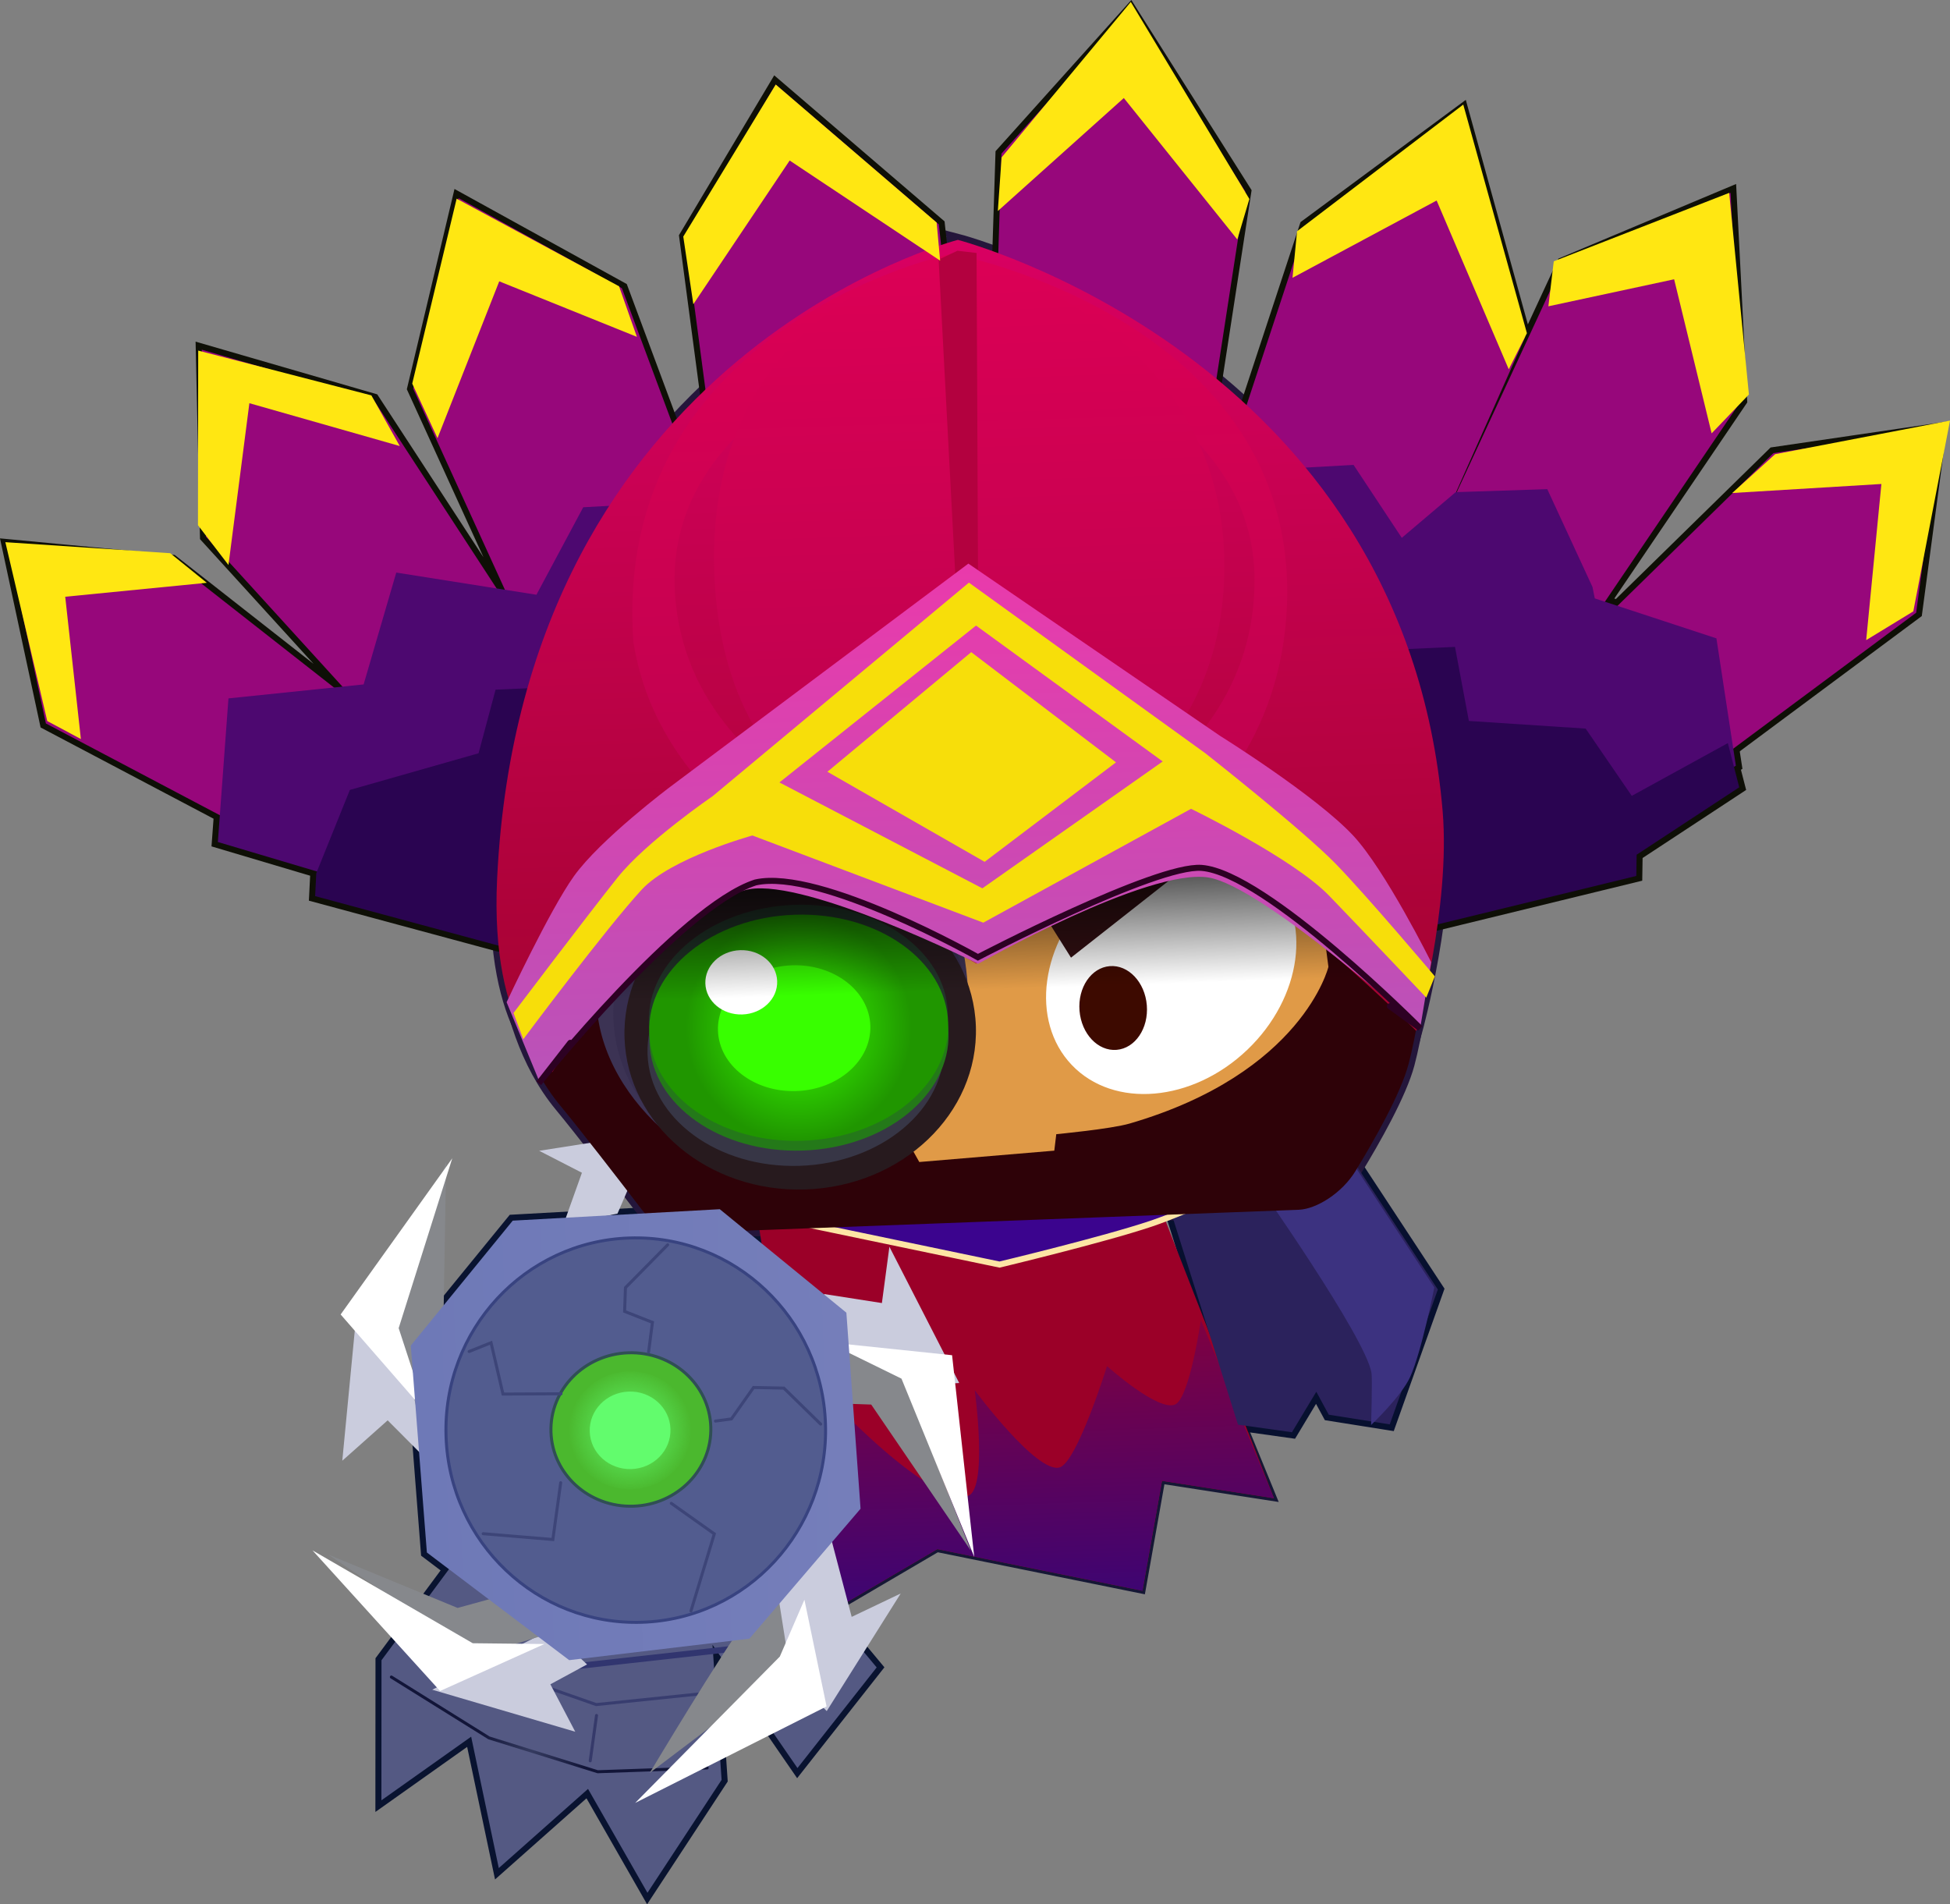 <svg version="1.1" xmlns="http://www.w3.org/2000/svg" xmlns:xlink="http://www.w3.org/1999/xlink" width="162.086" height="158.286" viewBox="0,0,162.086,158.286"><rect x="0" y="0" width="162.086" height="158.286" fill="#808080" stroke="none"/><defs><linearGradient x1="244.942" y1="211.407" x2="245.716" y2="235.135" gradientUnits="userSpaceOnUse" id="color-1"><stop offset="0" stop-color="#7f0141"/><stop offset="1" stop-color="#3a0575"/></linearGradient><radialGradient cx="202.916" cy="246.802" r="4.59" gradientUnits="userSpaceOnUse" id="color-2"><stop offset="0" stop-color="#353b60"/><stop offset="1" stop-color="#121538"/></radialGradient><radialGradient cx="225.122" cy="186.68" r="9.4" gradientUnits="userSpaceOnUse" id="color-3"><stop offset="0" stop-color="#38ff00"/><stop offset="1" stop-color="#209600"/></radialGradient><linearGradient x1="241.261" y1="169.788" x2="241.708" y2="183.473" gradientUnits="userSpaceOnUse" id="color-4"><stop offset="0" stop-color="#000000"/><stop offset="1" stop-color="#000000" stop-opacity="0"/></linearGradient><linearGradient x1="237.66" y1="121.215" x2="239.879" y2="189.212" gradientUnits="userSpaceOnUse" id="color-5"><stop offset="0" stop-color="#d90062"/><stop offset="1" stop-color="#a3032f"/></linearGradient><linearGradient x1="238.486" y1="123.699" x2="240.362" y2="181.198" gradientUnits="userSpaceOnUse" id="color-6"><stop offset="0" stop-color="#db0055"/><stop offset="1" stop-color="#b7024c"/></linearGradient><linearGradient x1="238.487" y1="123.546" x2="240.155" y2="174.648" gradientUnits="userSpaceOnUse" id="color-7"><stop offset="0" stop-color="#db0055"/><stop offset="1" stop-color="#b7024c"/></linearGradient><linearGradient x1="238.542" y1="148.123" x2="239.868" y2="188.741" gradientUnits="userSpaceOnUse" id="color-8"><stop offset="0" stop-color="#ea3aab"/><stop offset="1" stop-color="#ba52b8"/></linearGradient><linearGradient x1="193.139" y1="221.131" x2="230.045" y2="219.926" gradientUnits="userSpaceOnUse" id="color-9"><stop offset="0" stop-color="#6e79b7"/><stop offset="1" stop-color="#757eba"/></linearGradient><radialGradient cx="211.109" cy="220.142" r="5.103" gradientUnits="userSpaceOnUse" id="color-10"><stop offset="0" stop-color="#62fc6d"/><stop offset="1" stop-color="#62fc6d" stop-opacity="0"/></radialGradient></defs><g transform="translate(-158.734,-101.254)"><g data-paper-data="{&quot;isPaintingLayer&quot;:true}" fill-rule="nonzero" stroke-linejoin="miter" stroke-miterlimit="10" stroke-dasharray="" stroke-dashoffset="0" style="mix-blend-mode: normal"><path d="M223.525,230.152l8.079,9.698l-6.584,8.365l-7.062,-10.249l0.755,11.231l-6.162,9.387l-4.939,-8.636l-7.418,6.581l-2.297,-10.922l-7.46,5.289l0.008,-11.644l5.7,-7.69z" fill="none" stroke="#091330" stroke-width="1" stroke-linecap="round"/><path d="M201.353,202.714l17.21,-0.951l10.522,8.601l1.18,16.295l-9.24,10.802l-14.979,1.785l-11.829,-8.948l-1.339,-17.198z" fill="none" stroke="#091330" stroke-width="1" stroke-linecap="round"/><path d="M258.55,210.963l6.073,14.822l-9.304,-1.443l-1.623,9.135l-17.054,-3.46l-9.768,5.733l-1.009,-20.227c0,0 9.403,10.628 13.222,10.096c1.83,-0.255 0.669,-8.81 0.669,-8.81c0,0 5.188,6.997 7.066,6.413c1.442,-0.449 3.928,-8.417 3.928,-8.417c0,0 4.302,3.858 5.682,3.179c1.194,-0.588 2.12,-7.021 2.12,-7.021z" fill="none" stroke="#151735" stroke-width="0.5" stroke-linecap="round"/><path d="M270.732,197.001l7.517,11.435l-3.997,11.213l-5.072,-0.805l-1.033,-1.907l-2.025,3.365l-4.484,-0.63l-5.629,-17.864z" fill="none" stroke="#07102f" stroke-width="1" stroke-linecap="round"/><path d="M278.166,174.452c0,0 -1.101,10.566 -2.352,15.251c-0.654,2.449 -2.789,6.229 -4.413,8.892c-1.107,1.816 -3.23,3.159 -4.72,3.216c-3.016,0.114 -44.918,1.697 -49.755,1.88c-2.078,0.079 -3.908,-0.672 -4.813,-1.851c-1.909,-2.487 -5.142,-6.673 -6.791,-8.664c-5.881,-7.101 -5.032,-18.477 -5.032,-18.477z" fill="none" stroke="#24163b" stroke-width="1" stroke-linecap="round"/><path d="M238.354,121.192c0,0 37.101,9.641 40.294,47.489c0.671,7.955 -2.187,18.266 -2.187,18.266c0,0 -12.169,-12.101 -17.346,-13.347c-5.051,-1.216 -19.226,7.741 -19.226,7.741c0,0 -14.389,-8.459 -20.339,-6.664c-6.317,1.906 -14.9,15.684 -14.9,15.684c0,0 -5.222,-3.231 -4.593,-16.118c2.14,-43.843 38.297,-53.051 38.297,-53.051z" fill="none" stroke="#24163b" stroke-width="1" stroke-linecap="round"/><path d="M178.704,169.91l-16.156,-8.523l-3.183,-14.821l13.697,1.3l16.132,12.652l-13.339,-14.648l-0.349,-15.549l14.266,4.139l12.368,18.967l-9.064,-19.869l3.77,-15.842l13.582,7.496l9.05,24.315l-3.792,-28.615l7.527,-12.63l13.558,11.624l3.871,35.916l1.335,-41.801l10.725,-11.941l9.543,15.09l-5.242,33.99l10.257,-31.137l13.023,-9.634l5.221,18.883l-7.101,15.95l10.235,-22.086l13.94,-5.853l0.881,17.278l-14.088,20.783l16.77,-16.425l13.906,-2.042l-2.041,15.309l-19.222,14.282z" fill="none" stroke="#0e0f06" stroke-width="1" stroke-linecap="round"/><path d="M291.294,150.993l10.111,3.322l1.616,10.585l-9.504,5.55l-106.573,3.796l-10.101,-3.005l0.881,-11.937l11.235,-1.161l2.713,-9.297l11.651,1.843l3.891,-7.272l64.03,-3.519l4.008,6.061l4.481,-3.798l7.613,-0.248l3.759,8.134" fill="none" stroke="#0e0f06" stroke-width="1" stroke-linecap="round"/><path d="M200.146,179.848l-15.218,-4.108l0.096,-1.908l2.791,-6.918l10.697,-3.048l1.415,-5.286l79.748,-3.555l1.154,6.155l9.706,0.636l3.834,5.591l7.986,-4.386l0.947,3.673l-8.53,5.606l-0.027,1.763l-16.54,4.033z" fill="none" stroke="#0e0f06" stroke-width="1" stroke-linecap="round"/><path d="M205.563,203.053l1.541,-4.32l-3.553,-1.825l9.396,-1.471l-2.887,6.692z" fill="#caccdd" stroke="#000000" stroke-width="0" stroke-linecap="round"/><path d="M178.704,169.91l-16.156,-8.523l-3.183,-14.821l13.697,1.3l16.132,12.652l-13.339,-14.648l-0.349,-15.549l14.266,4.139l12.368,18.967l-9.064,-19.869l3.77,-15.842l13.582,7.496l9.05,24.315l-3.792,-28.615l7.527,-12.63l13.558,11.624l3.871,35.916l1.335,-41.801l10.725,-11.941l9.543,15.09l-5.242,33.99l10.257,-31.137l13.023,-9.634l5.221,18.883l-7.101,15.95l10.235,-22.086l13.94,-5.853l0.881,17.278l-14.088,20.783l16.77,-16.425l13.906,-2.042l-2.041,15.309l-19.222,14.282z" fill="#97077b" stroke="#000000" stroke-width="0" stroke-linecap="round"/><path d="M291.294,150.993l10.111,3.322l1.616,10.585l-9.504,5.55l-106.573,3.796l-10.101,-3.005l0.881,-11.937l11.235,-1.161l2.713,-9.297l11.651,1.843l3.891,-7.272l64.03,-3.519l4.008,6.061l4.481,-3.798l7.613,-0.248l3.759,8.134" fill="#4d0870" stroke="#000000" stroke-width="0" stroke-linecap="round"/><path d="M200.146,179.848l-15.218,-4.108l0.096,-1.908l2.791,-6.918l10.697,-3.048l1.415,-5.286l79.748,-3.555l1.154,6.155l9.706,0.636l3.834,5.591l7.986,-4.386l0.947,3.673l-8.53,5.606l-0.027,1.763l-16.54,4.033z" fill="#2a0451" stroke="#000000" stroke-width="0" stroke-linecap="round"/><path d="M253.57,197.503l11.053,28.282l-9.304,-1.443l-1.623,9.135l-17.054,-3.46l-9.768,5.733l-5.749,-37.013z" fill="#9b0028" stroke="#000000" stroke-width="0" stroke-linecap="round"/><path d="M258.55,210.963l6.073,14.822l-9.304,-1.443l-1.623,9.135l-17.054,-3.46l-9.768,5.733l-1.009,-20.227c0,0 9.403,10.628 13.222,10.096c1.83,-0.255 0.669,-8.81 0.669,-8.81c0,0 5.188,6.997 7.066,6.413c1.442,-0.449 3.928,-8.417 3.928,-8.417c0,0 4.302,3.858 5.682,3.179c1.194,-0.588 2.12,-7.021 2.12,-7.021z" fill="url(#color-1)" stroke="#000000" stroke-width="0" stroke-linecap="round"/><path d="M270.732,197.001l7.517,11.435l-3.997,11.213l-5.072,-0.805l-1.033,-1.907l-2.025,3.365l-4.484,-0.63l-5.629,-17.864z" fill="#2b225c" stroke="#000000" stroke-width="0" stroke-linecap="round"/><path d="M223.525,230.152l8.079,9.698l-6.584,8.365l-7.062,-10.249l0.755,11.231l-6.162,9.387l-4.939,-8.636l-7.418,6.581l-2.297,-10.922l-7.46,5.289l0.008,-11.644l5.7,-7.69z" fill="#545983" stroke="#000000" stroke-width="0" stroke-linecap="round"/><path d="M217.516,248.202l-9.099,0.319l-9.04,-2.814l-8.112,-5.058" fill="none" stroke="url(#color-2)" stroke-width="0.25" stroke-linecap="round"/><path d="M207.794,247.613l0.524,-3.769" fill="none" stroke="#363a6a" stroke-width="0.25" stroke-linecap="round"/><path d="M217.443,241.994l-9.155,0.946l-14.526,-5.089" fill="none" stroke="#383d6f" stroke-width="0.25" stroke-linecap="round"/><path d="M206.503,239.764l13.148,-1.464" fill="none" stroke="#31356f" stroke-width="0.5" stroke-linecap="round"/><path d="M270.77,197.309l7.186,10.963c0,0 -1.063,5.377 -2.016,7.45c-0.747,1.624 -3.238,3.977 -3.238,3.977c0,0 0.113,-3.845 0.031,-4.334c-0.495,-2.97 -9.619,-15.923 -9.619,-15.923z" fill="#3c3280" stroke="#000000" stroke-width="0" stroke-linecap="round"/><path d="M218.191,197.609l45.008,-2.58l0.605,3.95c0,0 -6.235,2.928 -9.388,3.987c-3.981,1.337 -12.6,3.399 -12.6,3.399l-22.381,-4.668z" fill="#3b048e" stroke="#fde5a5" stroke-width="0.5" stroke-linecap="round"/><path d="M278.166,174.452c0,0 -1.101,10.566 -2.352,15.251c-0.654,2.449 -2.789,6.229 -4.413,8.892c-1.107,1.816 -3.23,3.159 -4.72,3.216c-3.016,0.114 -44.918,1.697 -49.755,1.88c-2.078,0.079 -3.908,-0.672 -4.813,-1.851c-1.909,-2.487 -5.142,-6.673 -6.791,-8.664c-5.881,-7.101 -5.032,-18.477 -5.032,-18.477z" fill="#2e0208" stroke="#1b1c17" stroke-width="0" stroke-linecap="round"/><path d="M269.154,181.615c0,0 -2.133,8.836 -16.519,13.027c-1.572,0.458 -6.102,0.885 -6.102,0.885l-0.165,1.37l-11.222,0.944l-0.723,-1.288c0,0 -6.518,-0.855 -6.859,-0.938c-13.177,-3.2 -14.993,-12.539 -14.993,-12.539l0.165,-12.43c0,0 -5.544,-2.352 4.473,-3.215c10.486,-0.903 23.696,11.703 23.696,11.703c0,0 13.084,-14.486 22.3,-16.298c3.407,-0.67 3.473,-0.048 3.473,-0.048z" fill="#e09a47" stroke="#954116" stroke-width="0" stroke-linecap="round"/><path d="M230.357,170.783l7.035,5.065l-2.614,4.835l-6.63,-4.548z" data-paper-data="{&quot;index&quot;:null}" fill="#773710" stroke="#602a0d" stroke-width="0.25" stroke-linecap="round"/><path d="M239.226,184.187c0.276,8.46 -5.765,15.522 -13.494,15.774c-7.728,0.252 -16.971,-6.843 -17.413,-15.295c-0.643,-12.287 6.734,-16.689 13.388,-16.906c13.185,-0.43 17.243,7.968 17.519,16.427z" fill="#3c3354" stroke="none" stroke-width="0" stroke-linecap="butt"/><path d="M218.747,187.346l-9.98,-6.686c0,0 0.821,-4.374 1.742,-6.014c0.966,-1.72 4.304,-4.027 4.304,-4.027l9.604,6.635z" fill="#887ba4" stroke="none" stroke-width="0" stroke-linecap="butt"/><path d="M224.046,172.026c8.155,-0.266 14.962,5.519 15.204,12.921c0.242,7.402 -6.174,13.619 -14.329,13.885c-8.155,0.266 -14.962,-5.519 -15.204,-12.921c-0.242,-7.402 6.174,-13.619 14.329,-13.885z" fill="#372e4f" stroke="none" stroke-width="0" stroke-linecap="butt"/><path d="M224.821,173.972c8.065,-0.263 14.794,5.377 15.029,12.598c0.236,7.221 -6.111,13.288 -14.176,13.552c-8.065,0.263 -14.794,-5.377 -15.029,-12.598c-0.236,-7.221 6.111,-13.288 14.176,-13.552z" fill="#271a1e" stroke="none" stroke-width="0" stroke-linecap="butt"/><path d="M237.211,188.071c0.175,5.349 -5.202,9.865 -12.01,10.087c-6.807,0.222 -12.467,-3.934 -12.642,-9.282c-0.175,-5.349 5.202,-9.865 12.01,-10.087c6.807,-0.222 12.467,3.934 12.642,9.282z" fill="#373646" stroke="none" stroke-width="NaN" stroke-linecap="butt"/><path d="M224.842,178.099c6.862,-0.224 12.563,3.801 12.732,8.989c0.169,5.189 -5.257,9.576 -12.119,9.8c-6.862,0.224 -12.563,-3.801 -12.732,-8.989c-0.169,-5.189 5.256,-9.576 12.119,-9.8z" fill="#247919" stroke="#22362a" stroke-width="0" stroke-linecap="butt"/><path d="M224.788,176.464c6.862,-0.224 12.563,3.801 12.732,8.989c0.169,5.189 -5.257,9.576 -12.119,9.8c-6.862,0.224 -12.563,-3.801 -12.732,-8.989c-0.169,-5.189 5.256,-9.576 12.119,-9.8z" fill="#22362a" stroke="#22362a" stroke-width="0" stroke-linecap="butt"/><path d="M224.815,177.285c6.862,-0.224 12.563,3.801 12.732,8.989c0.169,5.189 -5.257,9.576 -12.119,9.8c-6.862,0.224 -12.563,-3.801 -12.732,-8.989c-0.169,-5.189 5.256,-9.576 12.119,-9.8z" fill="url(#color-3)" stroke="#22362a" stroke-width="0" stroke-linecap="butt"/><path d="M224.575,181.49c3.497,-0.114 6.407,2.133 6.502,5.019c0.094,2.886 -2.664,5.318 -6.161,5.433c-3.497,0.114 -6.407,-2.133 -6.502,-5.019c-0.094,-2.886 2.664,-5.318 6.161,-5.433z" fill="#38ff00" stroke="none" stroke-width="0" stroke-linecap="butt"/><path d="M220.262,180.232c1.648,-0.054 3.024,1.099 3.072,2.575c0.048,1.476 -1.249,2.716 -2.898,2.77c-1.648,0.054 -3.024,-1.099 -3.072,-2.575c-0.048,-1.476 1.249,-2.716 2.898,-2.77z" fill="#ffffff" stroke="none" stroke-width="0" stroke-linecap="butt"/><path d="M249.772,175.269c4.566,-4.35 11.094,-4.91 14.581,-1.25c3.487,3.66 2.613,10.153 -1.953,14.504c-4.566,4.35 -11.094,4.91 -14.581,1.25c-3.487,-3.66 -2.613,-10.153 1.953,-14.504z" data-paper-data="{&quot;index&quot;:null}" fill="#ffffff" stroke="#954116" stroke-width="0" stroke-linecap="butt"/><path d="M257.8,172.955l-10.043,7.899l-4.646,-7.396l10.633,-8.761z" data-paper-data="{&quot;index&quot;:null}" fill="#331013" stroke="#602a0d" stroke-width="0" stroke-linecap="round"/><path d="M250.979,181.559c1.545,-0.126 2.924,1.33 3.08,3.252c0.156,1.922 -0.969,3.581 -2.514,3.707c-1.545,0.126 -2.924,-1.33 -3.08,-3.252c-0.156,-1.922 0.969,-3.581 2.514,-3.707z" data-paper-data="{&quot;index&quot;:null}" fill="#3d0a00" stroke="none" stroke-width="0" stroke-linecap="butt"/><path d="M207.69,170.884l67.142,-2.191l0.447,13.685l-67.142,2.191z" fill="url(#color-4)" stroke="none" stroke-width="0" stroke-linecap="butt"/><path d="M238.354,121.192c0,0 37.101,9.641 40.294,47.489c0.671,7.955 -2.187,18.266 -2.187,18.266c0,0 -12.169,-12.101 -17.346,-13.347c-5.051,-1.216 -19.226,7.741 -19.226,7.741c0,0 -14.389,-8.459 -20.339,-6.664c-6.317,1.906 -14.9,15.684 -14.9,15.684c0,0 -5.222,-3.231 -4.593,-16.118c2.14,-43.843 38.297,-53.051 38.297,-53.051z" fill="url(#color-5)" stroke="#464557" stroke-width="0" stroke-linecap="round"/><path d="M265.709,151.538c-0.872,22.012 -25.246,27.355 -25.246,27.355c0,0 -25.954,-4.895 -29.079,-24.244c-1.867,-26.417 26.463,-32.309 26.463,-32.309c0,0 28.747,5.41 27.863,29.199zM214.848,150.729c1.315,18.178 25.631,22.418 25.631,22.418c0,0 22.814,-5.471 22.529,-23.989c-0.252,-16.372 -24.402,-21.23 -24.402,-21.23c0,0 -25.029,5.241 -23.758,22.802z" fill="url(#color-6)" stroke="none" stroke-width="0" stroke-linecap="butt"/><path d="M260.503,148.815c-0.369,20.235 -20.8,23.802 -20.8,23.802c0,0 -20.208,-0.563 -21.551,-22.829c-1.417,-23.486 19.91,-27.456 19.91,-27.456c0,0 22.826,5.354 22.441,26.483z" fill="url(#color-7)" stroke="none" stroke-width="0" stroke-linecap="butt"/><path d="M238.316,122.096l1.593,0.186l0.247,56.189l-0.471,-0.199l-2.931,-55.44z" fill="#b3013f" stroke="#687178" stroke-width="0" stroke-linecap="round"/><path d="M277.692,181.23l-0.912,5.488c0,0 -13.115,-11.813 -17.601,-12.525c-5.064,-0.803 -19.141,7.174 -19.141,7.174c0,0 -14.122,-7.057 -19.032,-6.201c-5.273,0.919 -17.494,15.853 -17.494,15.853l-2.667,-6.462c0,0 3.545,-7.609 5.595,-10.476c2.202,-3.079 8.011,-7.433 8.011,-7.433l24.774,-18.547l20.935,14.326c0,0 7.952,4.955 11.055,8.283c2.679,2.873 6.479,10.52 6.479,10.52z" fill="url(#color-8)" stroke="#000000" stroke-width="0" stroke-linecap="round"/><path d="M206.139,187.932l-2.619,3.36c0,0 11.726,-14.652 18.012,-16.689c5.371,-1.204 18.487,6.219 18.487,6.219c0,0 14.786,-7.715 18.587,-7.429c5.339,0.401 18.173,13.325 18.173,13.325l-2.516,-1.828" fill="none" stroke="#2d0123" stroke-width="0.5" stroke-linecap="round"/><path d="M227.606,228.337l1.92,7.312l4.076,-1.944l-6.15,9.774l-6.423,-6.518z" fill="#caccdd" stroke="#000000" stroke-width="0" stroke-linecap="round"/><path d="M227.227,208.814l4.811,0.749l0.624,-4.678l5.803,11.325l-9.038,0.554z" fill="#caccdd" stroke="#000000" stroke-width="0" stroke-linecap="round"/><path d="M207.532,239.601l-3.051,1.652l2.069,3.943l-11.887,-3.493l9.799,-4.977z" fill="#caccdd" stroke="#000000" stroke-width="0" stroke-linecap="round"/><path d="M188.344,210.601l7.191,10.244l-0.833,2.227l-3.745,-3.759l-3.772,3.357z" fill="#caccdd" stroke="#000000" stroke-width="0" stroke-linecap="round"/><path d="M191.575,210.495l4.243,-12.688l-0.265,15.663l-1.41,8.326z" fill="#86888c" stroke="#000000" stroke-width="0" stroke-linecap="round"/><path d="M204.088,237.126l-5.636,1.736l-12.435,-8.392l10.753,4.436l3.206,-0.881z" fill="#86888c" stroke="#000000" stroke-width="0" stroke-linecap="round"/><path d="M224.358,239.828l-11.615,8.788c0,0 6.05,-10.131 8.06,-12.735c1.057,-1.369 2.414,-3.261 2.414,-3.261z" fill="#86888c" stroke="#000000" stroke-width="0" stroke-linecap="round"/><path d="M228.409,213.304l5.245,2.157l5.784,14.689l-8.288,-12.149l-1.943,-0.066z" fill="#86888c" stroke="#000000" stroke-width="0" stroke-linecap="round"/><path d="M196.327,197.532l-4.455,14.118l2.3,7.04l-7.124,-8.177z" fill="#ffffff" stroke="#000000" stroke-width="0" stroke-linecap="round"/><path d="M227.487,212.816l10.385,1.084l1.841,16.758l-6.046,-14.81z" fill="#ffffff" stroke="#000000" stroke-width="0" stroke-linecap="round"/><path d="M225.598,234.224l1.842,8.867l-15.91,8.023l12.023,-12.165z" fill="#ffffff" stroke="#000000" stroke-width="0" stroke-linecap="round"/><path d="M203.984,237.905l-8.67,3.905l-10.602,-11.686l13.318,7.716z" fill="#ffffff" stroke="#000000" stroke-width="0" stroke-linecap="round"/><path d="M239.464,155.461l12.033,9.159l-10.919,8.27l-13.07,-7.487z" fill="#f7de0a" stroke="#2d0123" stroke-width="0" stroke-linecap="round"/><path d="M277.288,184.176c0,0 -5.421,-5.723 -8.068,-8.464c-3.018,-3.126 -11.485,-7.23 -11.485,-7.23l-17.268,9.464l-19.19,-7.246c0,0 -6.757,1.852 -9.204,4.502c-2.959,3.206 -9.841,12.431 -9.841,12.431l-0.815,-2.18c0,0 6.169,-8.154 8.65,-11.259c2.392,-2.993 7.898,-6.759 7.898,-6.759l21.306,-17.753l19.636,14.17c0,0 8.125,6.39 10.888,9.238c2.67,2.753 8.206,9.318 8.206,9.318zM239.864,153.251l-16.343,13.039l16.869,8.802l14.989,-10.546z" fill="#f7de0a" stroke="#000000" stroke-width="0" stroke-linecap="round"/><path d="M201.353,202.714l17.21,-0.951l10.522,8.601l1.18,16.295l-9.24,10.802l-14.979,1.785l-11.829,-8.948l-1.339,-17.198z" fill="url(#color-9)" stroke="#000000" stroke-width="0" stroke-linecap="round"/><path d="M227.348,219.612c0.288,8.82 -6.539,16.201 -15.248,16.485c-8.709,0.284 -16.003,-6.636 -16.29,-15.456c-0.288,-8.82 6.539,-16.201 15.248,-16.485c8.709,-0.284 16.003,6.636 16.29,15.456z" fill="#525c8f" stroke="#384380" stroke-width="0.25" stroke-linecap="butt"/><path d="M217.817,219.856c0.115,3.521 -2.766,6.472 -6.435,6.592c-3.669,0.12 -6.736,-2.637 -6.851,-6.158c-0.115,-3.521 2.766,-6.472 6.435,-6.592c3.669,-0.12 6.736,2.637 6.851,6.158z" fill="#4bb82e" stroke="#304f55" stroke-width="0.25" stroke-linecap="butt"/><path d="M216.209,219.976c0.088,2.704 -2.123,4.97 -4.94,5.062c-2.817,0.092 -5.171,-2.025 -5.26,-4.729c-0.088,-2.704 2.123,-4.97 4.94,-5.062c2.817,-0.092 5.171,2.025 5.26,4.729z" fill="url(#color-10)" stroke="none" stroke-width="0" stroke-linecap="butt"/><path d="M214.464,220.033c0.058,1.779 -1.397,3.27 -3.25,3.33c-1.853,0.06 -3.402,-1.333 -3.46,-3.111c-0.058,-1.779 1.397,-3.27 3.25,-3.33c1.853,-0.06 3.402,1.333 3.46,3.111z" fill="#62fc6d" stroke="none" stroke-width="0" stroke-linecap="butt"/><path d="M205.368,217.105l-4.826,0.023l-0.991,-4.267l-1.822,0.731" fill="none" stroke="#3d4578" stroke-width="0.25" stroke-linecap="round"/><path d="M212.644,213.643l0.322,-2.474l-2.314,-0.91l0.07,-1.973l3.511,-3.563" fill="none" stroke="#3d4578" stroke-width="0.25" stroke-linecap="round"/><path d="M218.205,219.373l1.326,-0.178l1.839,-2.613l2.518,0.052l3.058,2.99" fill="none" stroke="#3d4578" stroke-width="0.25" stroke-linecap="round"/><path d="M214.532,226.211l3.576,2.539l-1.94,6.409" fill="none" stroke="#3d4578" stroke-width="0.25" stroke-linecap="round"/><path d="M205.34,224.495l-0.652,4.723l-5.793,-0.483" fill="none" stroke="#3d4578" stroke-width="0.25" stroke-linecap="round"/><path d="M159.18,146.32l13.703,0.916l3.041,2.46l-11.768,1.159l1.301,11.828l-2.795,-1.497z" fill="#ffe712" stroke="#000000" stroke-width="0" stroke-linecap="round"/><path d="M191.963,138.329l-12.501,-3.561l-1.737,13.45l-2.536,-3.308l0.021,-14.515l14.393,3.724z" fill="#ffe712" stroke="#000000" stroke-width="0" stroke-linecap="round"/><path d="M211.673,129.252l-11.442,-4.614l-5.132,13.038l-2.1,-4.536l3.692,-15.372l13.5,7.283z" fill="#ffe712" stroke="#000000" stroke-width="0" stroke-linecap="round"/><path d="M215.529,120.917l7.685,-12.635l13.375,11.472l0.29,3.166l-12.507,-8.324l-8.007,11.945z" fill="#ffe712" stroke="#000000" stroke-width="0" stroke-linecap="round"/><path d="M241.988,114.338l10.739,-12.922l9.856,16.378l-1.002,3.367l-9.434,-11.759l-10.472,9.392z" fill="#ffe712" stroke="#000000" stroke-width="0" stroke-linecap="round"/><path d="M266.547,120.475l13.815,-10.528l5.29,19.002l-1.508,3.001l-5.996,-14.029l-11.979,6.424z" fill="#ffe712" stroke="#000000" stroke-width="0" stroke-linecap="round"/><path d="M287.885,122.973l14.58,-5.687l1.64,16.758l-3.098,3.23l-3.117,-12.806l-10.453,2.246z" fill="#ffe712" stroke="#000000" stroke-width="0" stroke-linecap="round"/><path d="M313.853,154.461l1.264,-12.978l-12.397,0.75l3.565,-3.227l14.535,-2.791l-3.05,15.856z" fill="#ffe712" stroke="#000000" stroke-width="0" stroke-linecap="round"/></g></g></svg>